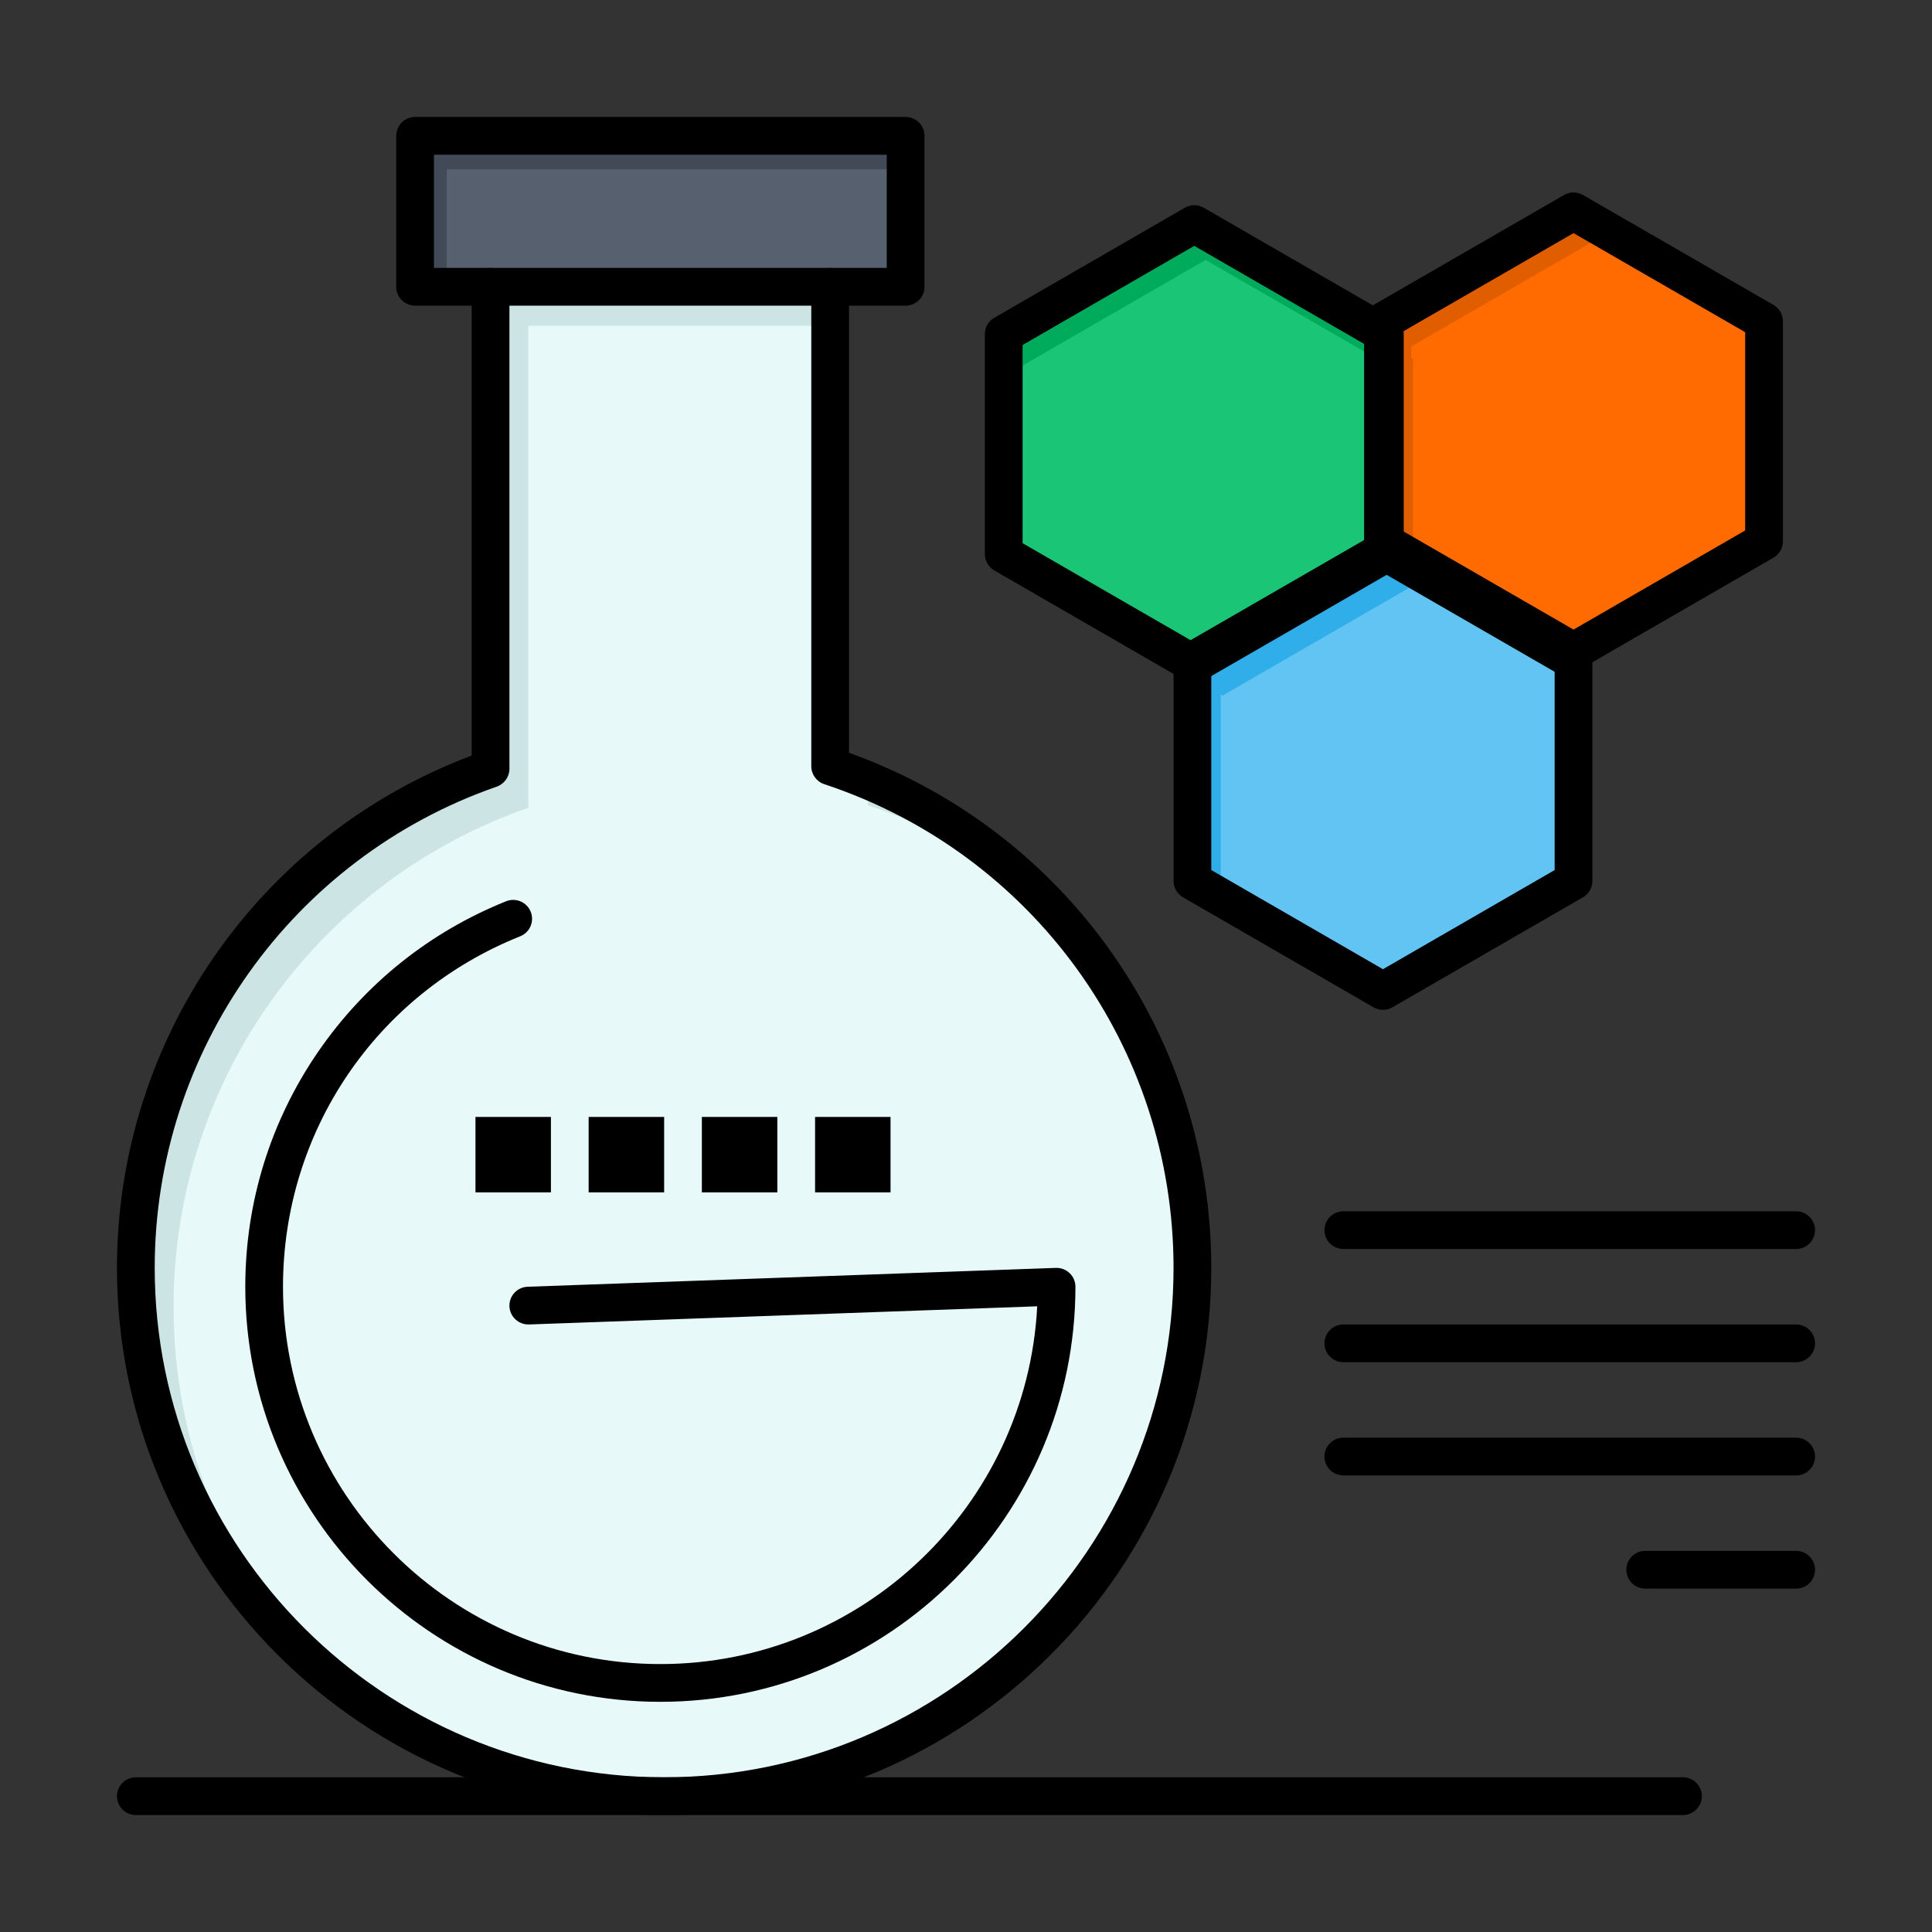 <svg width="50" height="50" viewBox="0 0 50 50" fill="none" xmlns="http://www.w3.org/2000/svg">
<rect x="0" y="0" width="50" height="50" fill="#333333" stroke="none"/>
<g id="iconfinder-508-chemistry-lab-chemistry-lab-education-4212906_114963 1">
<g id="_x35_08_x2C__chemistry_x2C__lab__x2C__chemistry_lab__x2C__education">
<g id="Group">
<path id="Vector" d="M45.653 8.315V14.01L40.723 16.857L35.84 14.038V8.646L35.791 8.618V8.315L40.723 5.469L45.653 8.315Z" fill="#FF6B00"/>
<path id="Vector_2" d="M36.572 14.461V9.298L36.523 9.269V8.966L41.455 6.12L45.653 8.544V8.315L40.723 5.469L35.791 8.315V8.618L35.84 8.646V14.038L36.572 14.461Z" fill="#E05E00"/>
<path id="Vector_3" d="M40.723 17.105V22.799L35.791 25.646L30.859 22.799V17.159L30.908 17.188L35.84 14.34V14.286L40.723 17.105Z" fill="#61C4F2"/>
<path id="Vector_4" d="M31.592 17.973L31.641 18.001L36.572 15.154V15.1L40.723 17.495V17.105L35.84 14.286V14.34L30.908 17.188L30.859 17.159V22.799L31.592 23.222V17.973Z" fill="#30AEE9"/>
<path id="Vector_5" d="M35.84 14.038V14.286L35.791 14.258L30.859 17.105V17.159L25.977 14.34V8.646L30.908 5.799L35.791 8.618V14.01L35.84 14.038Z" fill="#1BC576"/>
<path id="Vector_6" d="M26.27 9.574L31.201 6.727L35.791 9.377V8.618L30.908 5.799L25.977 8.646V14.34L26.27 14.509V9.574Z" fill="#00AC5C"/>
<path id="Vector_7" d="M23.438 3.516V7.422H21.484H12.695H10.742V3.516H23.438Z" fill="#57606F"/>
<path id="Vector_8" d="M11.56 4.382H23.438V3.516H10.742V7.422H11.56V4.382Z" fill="#414A56"/>
<path id="Vector_9" d="M21.484 19.83C26.93 21.632 30.859 26.763 30.859 32.812C30.859 40.363 24.738 46.484 17.188 46.484C9.637 46.484 3.516 40.363 3.516 32.812C3.516 26.835 7.352 21.755 12.695 19.896V7.422H21.484V19.83Z" fill="#E8F9F9"/>
<g id="Group_2">
<g id="Group_3">
<g id="Group_4">
<path id="Vector_10" d="M4.492 33.822C4.492 27.844 8.328 22.764 13.672 20.906V8.431H21.484V7.422H12.695V19.896C7.352 21.755 3.516 26.835 3.516 32.812C3.516 36.758 5.188 40.312 7.861 42.808C5.763 40.405 4.492 37.262 4.492 33.822Z" fill="#CCE5E4"/>
</g>
<g id="Group_5">
<path id="Vector_11" d="M22.461 20.839C24.353 21.465 26.062 22.494 27.487 23.823C26.121 22.259 24.405 21.009 22.461 20.196V20.839Z" fill="#CCE5E4"/>
</g>
</g>
</g>
<path id="Vector_12" d="M23.047 28.906H21.094V30.859H23.047V28.906Z" fill="black"/>
<path id="Vector_13" d="M20.117 28.906H18.164V30.859H20.117V28.906Z" fill="black"/>
<path id="Vector_14" d="M17.188 28.906H15.234V30.859H17.188V28.906Z" fill="black"/>
<path id="Vector_15" d="M14.258 28.906H12.305V30.859H14.258V28.906Z" fill="black"/>
<path id="Vector_16" d="M17.188 46.973C9.38 46.973 3.027 40.62 3.027 32.812C3.027 26.905 6.702 21.621 12.207 19.554V7.422C12.207 7.152 12.426 6.934 12.695 6.934C12.965 6.934 13.184 7.152 13.184 7.422V19.896C13.184 20.104 13.052 20.289 12.856 20.358C7.561 22.199 4.004 27.204 4.004 32.812C4.004 40.082 9.918 45.996 17.188 45.996C24.457 45.996 30.371 40.082 30.371 32.812C30.371 27.114 26.738 22.083 21.331 20.294C21.131 20.227 20.996 20.041 20.996 19.83V7.422C20.996 7.152 21.215 6.934 21.484 6.934C21.754 6.934 21.973 7.152 21.973 7.422V19.482C27.595 21.498 31.348 26.81 31.348 32.812C31.348 40.62 24.995 46.973 17.188 46.973Z" fill="black"/>
<path id="Vector_17" d="M23.438 7.91H10.742C10.473 7.91 10.254 7.691 10.254 7.422V3.516C10.254 3.246 10.473 3.027 10.742 3.027H23.438C23.707 3.027 23.926 3.246 23.926 3.516V7.422C23.926 7.691 23.707 7.91 23.438 7.91ZM11.23 6.934H22.949V4.004H11.23V6.934Z" fill="black"/>
<path id="Vector_18" d="M17.09 44.043C11.167 44.043 6.348 39.224 6.348 33.301C6.348 31.112 7.002 29.006 8.24 27.21C9.449 25.456 11.13 24.113 13.1 23.324C13.35 23.224 13.634 23.346 13.735 23.596C13.835 23.846 13.713 24.131 13.463 24.231C9.734 25.723 7.324 29.283 7.324 33.301C7.324 38.686 11.705 43.066 17.09 43.066C22.305 43.066 26.578 38.958 26.843 33.807L13.689 34.277C13.422 34.285 13.194 34.076 13.184 33.807C13.174 33.537 13.385 33.311 13.654 33.301L27.326 32.813C27.457 32.808 27.587 32.857 27.683 32.95C27.778 33.041 27.832 33.168 27.832 33.301C27.832 39.224 23.013 44.043 17.09 44.043Z" fill="black"/>
<path id="Vector_19" d="M43.555 46.973H3.516C3.246 46.973 3.027 46.754 3.027 46.484C3.027 46.215 3.246 45.996 3.516 45.996H43.555C43.824 45.996 44.043 46.215 44.043 46.484C44.043 46.754 43.824 46.973 43.555 46.973Z" fill="black"/>
<path id="Vector_20" d="M30.908 17.676C30.824 17.676 30.739 17.654 30.663 17.61L30.614 17.581L25.732 14.763C25.581 14.675 25.488 14.514 25.488 14.34V8.646C25.488 8.472 25.581 8.311 25.732 8.224L30.664 5.376C30.815 5.289 31.001 5.289 31.152 5.376L36.085 8.224C36.235 8.312 36.328 8.472 36.328 8.647V14.34C36.328 14.514 36.235 14.676 36.084 14.763L31.152 17.61C31.077 17.654 30.992 17.676 30.908 17.676ZM26.465 14.058L30.908 16.623L35.352 14.058V8.928L30.908 6.363L26.465 8.928V14.058Z" fill="black"/>
<path id="Vector_21" d="M35.791 26.135C35.707 26.135 35.622 26.113 35.547 26.069L30.615 23.222C30.464 23.134 30.371 22.973 30.371 22.799V17.105C30.371 16.93 30.464 16.769 30.615 16.681L35.547 13.835C35.698 13.748 35.885 13.748 36.036 13.835L36.085 13.864L40.967 16.681C41.118 16.769 41.211 16.93 41.211 17.104V22.799C41.211 22.973 41.118 23.134 40.967 23.222L36.035 26.069C35.96 26.113 35.875 26.135 35.791 26.135ZM31.348 22.517L35.791 25.083L40.234 22.517V17.386L35.791 14.822L31.348 17.386V22.517Z" fill="black"/>
<path id="Vector_22" d="M40.723 17.346C40.638 17.346 40.554 17.324 40.478 17.28L35.546 14.432C35.395 14.345 35.303 14.184 35.303 14.01V8.315C35.303 8.141 35.396 7.98 35.547 7.892L40.478 5.046C40.63 4.959 40.816 4.959 40.967 5.046L45.898 7.892C46.048 7.98 46.142 8.141 46.142 8.315V14.01C46.142 14.184 46.048 14.345 45.898 14.432L40.967 17.28C40.891 17.324 40.807 17.346 40.723 17.346ZM36.279 13.728L40.723 16.294L45.165 13.728V8.597L40.723 6.033L36.279 8.597V13.728Z" fill="black"/>
<path id="Vector_23" d="M46.484 32.324H34.766C34.496 32.324 34.277 32.106 34.277 31.836C34.277 31.566 34.496 31.348 34.766 31.348H46.484C46.754 31.348 46.973 31.566 46.973 31.836C46.973 32.106 46.754 32.324 46.484 32.324Z" fill="black"/>
<path id="Vector_24" d="M46.484 35.254H34.766C34.496 35.254 34.277 35.035 34.277 34.766C34.277 34.496 34.496 34.277 34.766 34.277H46.484C46.754 34.277 46.973 34.496 46.973 34.766C46.973 35.035 46.754 35.254 46.484 35.254Z" fill="black"/>
<path id="Vector_25" d="M46.484 38.184H34.766C34.496 38.184 34.277 37.965 34.277 37.695C34.277 37.426 34.496 37.207 34.766 37.207H46.484C46.754 37.207 46.973 37.426 46.973 37.695C46.973 37.965 46.754 38.184 46.484 38.184Z" fill="black"/>
<path id="Vector_26" d="M46.484 41.113H42.578C42.308 41.113 42.09 40.895 42.09 40.625C42.09 40.355 42.308 40.137 42.578 40.137H46.484C46.754 40.137 46.973 40.355 46.973 40.625C46.973 40.895 46.754 41.113 46.484 41.113Z" fill="black"/>
</g>
</g>
</g>
</svg>
